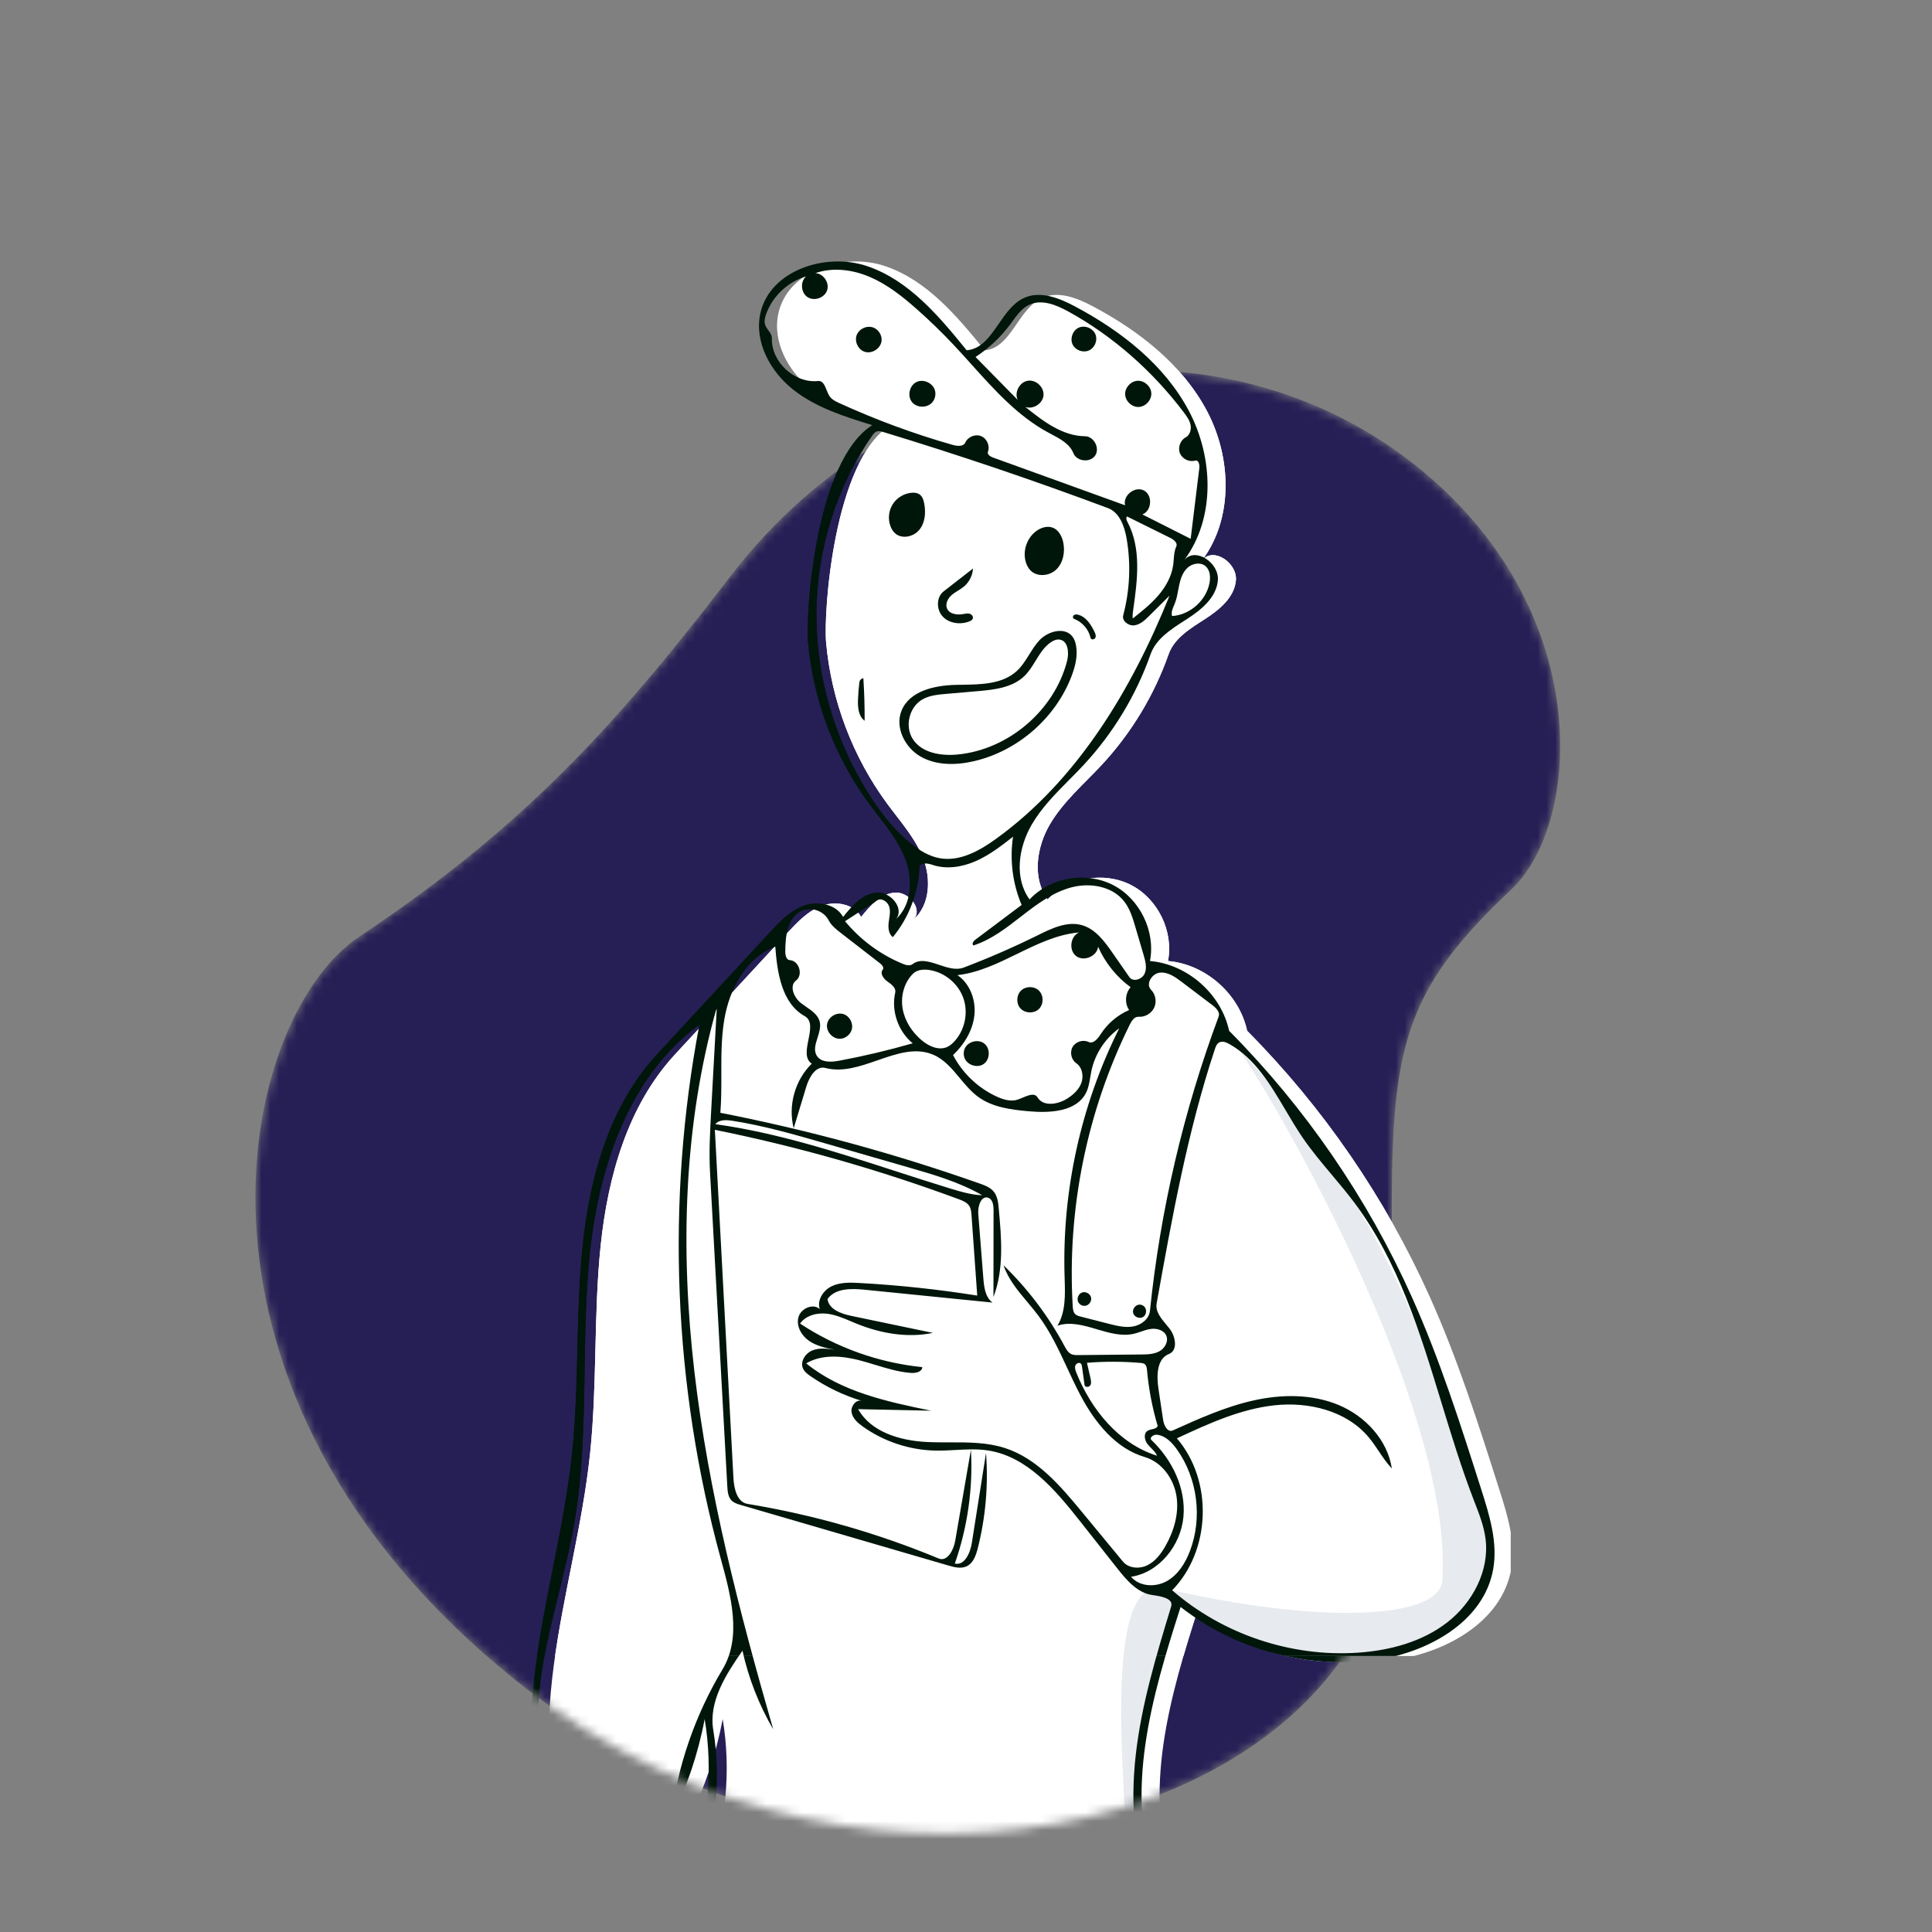 <svg width="218" height="218" viewBox="0 0 218 218" fill="none" xmlns="http://www.w3.org/2000/svg">
<rect x="0" y="0" width="218" height="218" fill="#808080" stroke="none"/>
<mask id="mask0" mask-type="alpha" maskUnits="userSpaceOnUse" x="28" y="41" width="149" height="166">
<path fill-rule="evenodd" clip-rule="evenodd" d="M170.55 100.348C178.455 92.924 180.218 68.519 159.391 52.252C136.589 34.442 101.864 39.699 82.455 64.979L81.708 65.949C69.554 81.707 59.162 93.302 40.569 105.669C26.667 114.916 17.595 157.093 58.264 189.654C98.932 222.216 156.663 204.709 157.134 169.68C157.765 122.892 153.247 116.595 170.55 100.348Z" fill="#261F56"/>
</mask>
<g mask="url(#mask0)">
<path fill-rule="evenodd" clip-rule="evenodd" d="M170.549 100.348C178.455 92.924 180.218 68.519 159.391 52.252C136.589 34.441 101.864 39.699 82.455 64.979L81.708 65.949C69.554 81.707 59.162 93.302 40.569 105.669C26.667 114.916 17.595 157.093 58.264 189.654C98.932 222.215 156.663 204.708 157.134 169.679C157.765 122.892 153.247 116.595 170.549 100.348Z" fill="#261F56"/>
<path fill-rule="evenodd" clip-rule="evenodd" d="M104.171 96.863C103.28 94.572 101.594 92.701 100.134 90.724C96.231 85.436 93.81 79.066 93.217 72.521C92.901 69.027 94.103 51.973 100.459 47.972C97.321 47.006 94.103 45.998 91.529 43.96C88.955 41.921 87.133 38.589 87.826 35.379C88.874 30.522 95.183 28.436 99.889 30.033C104.595 31.629 107.98 35.669 111.113 39.526C114.108 39.274 114.851 34.861 117.587 33.616C119.432 32.776 121.577 33.637 123.366 34.591C128.571 37.368 133.447 41.176 136.199 46.395C138.952 51.613 139.19 58.425 135.683 63.169C136.961 61.707 139.608 63.526 139.457 65.462C139.305 67.398 137.595 68.803 135.962 69.854C134.33 70.905 132.505 71.995 131.86 73.827C130.236 78.438 127.656 82.709 124.33 86.292C122.299 88.482 119.966 90.451 118.459 93.03C116.952 95.609 116.449 99.074 118.207 101.489C120.544 99.001 124.572 98.302 127.611 99.856C130.65 101.41 132.442 105.086 131.793 108.437C136.028 108.8 139.832 112.155 140.723 116.311C149.309 124.966 156.322 135.176 161.318 146.297C164.49 153.355 166.845 160.748 169.193 168.121C170.112 171.007 171.041 174.029 170.53 177.013C169.491 183.073 162.916 186.644 156.809 187.361C149.206 188.254 141.284 186.036 135.249 181.326C132.026 191.349 128.808 202.298 132.473 212.17C133.257 214.284 131.688 216.685 129.638 217.624C127.588 218.563 125.229 218.426 122.979 218.27C110.371 217.396 97.763 216.522 85.155 215.648C82.513 215.465 78.9 213.911 79.835 211.433C81.924 205.899 82.521 199.811 81.546 193.977C80.803 197.906 79.514 201.731 77.728 205.309C77.728 205.309 71.434 218.27 65.158 211.618C61.581 204.39 61.427 195.927 62.483 187.932C63.539 179.936 65.721 172.113 66.574 164.093C67.405 156.281 66.964 148.375 67.776 140.561C68.589 132.746 70.835 124.744 76.168 118.975C80.389 114.411 84.609 109.847 88.829 105.283C89.965 104.054 91.163 102.783 92.734 102.206C94.305 101.63 96.359 101.997 97.167 103.462C98.163 102.223 99.329 100.887 100.91 100.722C102.491 100.556 104.142 102.493 103.126 103.717C104.946 102.064 105.061 99.154 104.171 96.863Z" fill="white"/>
<path fill-rule="evenodd" clip-rule="evenodd" d="M137.816 116.31C146.402 124.965 153.415 135.176 158.411 146.296C161.583 153.355 163.938 160.747 166.286 168.121C167.205 171.006 168.135 174.028 167.623 177.013C166.584 183.073 160.009 186.643 153.903 187.361C146.299 188.254 138.865 185.573 132.83 180.862C129.607 190.886 125.901 202.298 129.566 212.169C129.898 213.064 130.764 214.076 130.395 214.94C129.892 216.119 127.914 217.082 126.731 217.623C126.42 217.766 127.251 214.817 127.215 210.489C127.153 203.123 124.065 177.534 131.334 179.224C149.089 183.353 162.475 182.713 162.755 178.308C164.181 155.947 136.925 112.154 137.816 116.31Z" fill="#E7EAEE"/>
<path fill-rule="evenodd" clip-rule="evenodd" d="M99.067 91.996L99.067 91.996C98.741 91.573 98.415 91.151 98.099 90.724C94.196 85.436 91.775 79.066 91.183 72.521C90.866 69.027 92.068 51.973 98.424 47.972C95.286 47.006 92.068 45.998 89.494 43.96C86.92 41.921 85.099 38.589 85.791 35.379C86.84 30.522 93.149 28.436 97.855 30.033C102.561 31.629 105.946 35.669 109.078 39.526C110.728 39.388 111.694 37.986 112.687 36.547C113.496 35.374 114.323 34.175 115.552 33.616C117.397 32.776 119.542 33.637 121.331 34.591C126.537 37.368 131.412 41.176 134.165 46.395C136.917 51.613 137.156 58.425 133.648 63.169C134.926 61.707 137.573 63.526 137.422 65.462C137.271 67.398 135.561 68.803 133.928 69.854L133.848 69.906L133.668 70.021L133.666 70.022C132.104 71.023 130.436 72.093 129.825 73.827C128.201 78.438 125.621 82.709 122.296 86.292C121.755 86.875 121.193 87.442 120.631 88.009C119.081 89.573 117.531 91.138 116.425 93.03C114.918 95.609 114.414 99.074 116.172 101.489C118.509 99.001 122.538 98.302 125.577 99.856C128.616 101.41 130.407 105.086 129.758 108.437C133.993 108.8 137.797 112.155 138.688 116.311C147.274 124.966 154.287 135.176 159.283 146.297C162.455 153.355 164.81 160.748 167.158 168.121C168.077 171.007 169.007 174.029 168.495 177.013C167.456 183.073 160.881 186.644 154.775 187.361C147.172 188.254 139.249 186.036 133.215 181.326C129.991 191.349 126.774 202.298 130.438 212.17C130.762 213.044 130.684 213.967 130.337 214.815C127.95 209.63 127.513 203.712 128.152 198.037C128.795 192.317 130.477 186.771 132.151 181.264C132.429 180.35 130.978 180.109 130.032 179.979C128.353 179.749 127.134 178.318 126.084 176.988L121.814 171.578C119.058 168.087 115.88 164.34 111.484 163.664C110.265 163.476 109.031 163.545 107.795 163.613H107.795C107.042 163.655 106.289 163.696 105.538 163.68C102.62 163.618 99.728 162.657 97.352 160.962C96.783 160.556 96.204 160.047 96.088 159.357C95.973 158.683 96.582 157.893 97.229 158.064C95.171 157.443 93.211 156.498 91.443 155.273C91.118 155.048 90.785 154.797 90.618 154.438C90.255 153.663 90.855 152.713 91.646 152.385C92.437 152.058 93.333 152.177 94.18 152.302C93.17 152.097 92.128 151.879 91.281 151.29C90.435 150.702 89.828 149.64 90.09 148.643C90.353 147.646 91.727 147.029 92.501 147.709C92.163 146.702 92.896 145.587 93.855 145.13C94.813 144.674 95.924 144.71 96.984 144.768C101.433 145.014 105.869 145.488 110.268 146.19L109.624 137.139C109.598 136.77 109.566 136.383 109.366 136.072C109.109 135.673 108.635 135.483 108.19 135.318C99.235 132.001 90.022 129.378 80.662 127.482L82.758 166.766C82.823 167.971 83.158 169.499 84.349 169.695C91.744 170.912 98.998 172.984 105.92 175.855C106.892 176.258 107.604 174.897 107.783 173.86L109.556 163.579C109.803 167.925 109.181 172.318 107.738 176.425C108.842 176.685 109.48 175.227 109.657 174.108L111.259 163.948C111.531 167.549 111.217 171.195 110.33 174.696C110.127 175.5 109.817 176.389 109.066 176.739C108.429 177.036 107.684 176.843 107.01 176.647L83.586 169.816C83.218 169.708 82.833 169.592 82.56 169.322C82.154 168.921 82.099 168.295 82.067 167.725L80.118 132.303C79.991 130.007 80.117 127.705 80.242 125.409L80.885 113.648C77.115 126.93 76.758 141.008 78.347 154.723C79.935 168.437 83.424 181.858 87.246 195.124C85.638 192.373 84.464 189.369 83.779 186.257C81.909 188.933 79.948 191.983 80.481 195.204C81.377 200.612 80.806 206.257 78.844 211.377C78.397 212.544 79.201 213.891 80.302 214.483C81.404 215.076 82.71 215.105 83.96 215.121L100.605 215.327C100.146 214.745 100.311 213.778 100.938 213.381C100.771 215.19 103.091 216.042 104.891 216.286C113.396 217.443 122.437 218.528 130.253 215.006C129.732 216.13 128.742 217.102 127.603 217.624C125.553 218.563 123.194 218.426 120.945 218.27L83.12 215.648C80.478 215.465 76.865 213.911 77.801 211.433C79.889 205.899 80.486 199.811 79.512 193.977C78.768 197.906 77.479 201.731 75.693 205.309C76.426 199.335 78.428 193.52 81.53 188.362C83.737 184.691 82.466 180.019 81.332 175.888C75.963 156.329 75.131 135.54 78.919 115.615C70.835 121.524 67.46 132.009 66.502 141.976C66.101 146.144 66.034 150.34 65.968 154.533C65.876 160.369 65.784 166.201 64.79 171.942C64.336 174.565 63.695 177.157 63.055 179.747C62.043 183.84 61.033 187.927 60.761 192.124C60.337 198.679 61.734 205.199 63.123 211.618C59.546 204.39 59.392 195.927 60.448 187.932C60.933 184.262 61.654 180.629 62.376 176.997L62.376 176.997C63.227 172.714 64.078 168.432 64.54 164.093C64.958 160.158 65.054 156.2 65.15 152.242C65.244 148.341 65.338 144.44 65.742 140.561C66.554 132.746 68.8 124.744 74.134 118.975L86.794 105.283C87.93 104.054 89.128 102.783 90.699 102.206C92.27 101.63 94.325 101.997 95.132 103.462C96.129 102.223 97.294 100.887 98.875 100.722C100.457 100.556 102.107 102.493 101.092 103.717C102.911 102.064 103.026 99.154 102.136 96.863C101.438 95.067 100.251 93.529 99.067 91.996ZM130.253 215.006C130.27 214.97 130.286 214.934 130.302 214.898L130.315 214.866L130.326 214.84L130.337 214.815L130.362 214.871L130.395 214.941C130.348 214.963 130.301 214.984 130.253 215.006ZM167.631 173.698C168.059 177.268 166.145 180.856 163.306 183.061C160.466 185.266 156.831 186.235 153.244 186.481C145.692 187 137.974 184.411 132.263 179.444C136.647 174.95 136.892 167.055 132.794 162.298C136.32 160.659 139.924 158.996 143.789 158.571C147.654 158.146 151.895 159.172 154.407 162.139C154.837 162.646 155.208 163.199 155.579 163.752C156.035 164.431 156.491 165.109 157.052 165.7C156.565 162.483 154.057 159.795 151.055 158.54C148.052 157.284 144.637 157.312 141.46 158.019C138.283 158.725 135.291 160.072 132.324 161.41C131.76 161.664 131.338 160.852 131.246 160.241L130.715 156.695C130.495 155.233 130.519 153.32 131.896 152.783C132.93 152.38 132.659 150.802 131.974 149.928C131.86 149.782 131.737 149.635 131.613 149.487L131.613 149.487L131.613 149.486L131.613 149.486C130.996 148.748 130.349 147.972 130.513 147.063C132.248 137.402 133.993 127.703 137.08 118.387C137.176 118.098 137.292 117.785 137.556 117.633C137.911 117.426 138.36 117.605 138.718 117.807C141.611 119.442 143.34 122.362 145.064 125.276L145.065 125.276L145.065 125.276L145.065 125.276L145.065 125.277L145.065 125.277L145.065 125.277L145.065 125.277L145.065 125.277L145.065 125.277L145.065 125.277L145.065 125.277L145.065 125.277L145.065 125.278L145.065 125.278C145.674 126.306 146.282 127.333 146.94 128.302C147.957 129.799 149.121 131.184 150.286 132.57L150.286 132.57L150.286 132.57L150.286 132.57L150.286 132.57L150.286 132.57L150.286 132.571L150.286 132.571L150.286 132.571L150.286 132.571L150.286 132.571L150.287 132.571L150.287 132.571L150.287 132.571L150.287 132.571C151.152 133.6 152.017 134.63 152.822 135.705C157.784 142.334 160.218 150.307 162.657 158.296L162.657 158.297C163.77 161.941 164.884 165.589 166.239 169.115C166.294 169.258 166.35 169.401 166.405 169.544C166.93 170.897 167.458 172.261 167.631 173.698ZM128.754 152.836C129.462 152.829 130.204 152.814 130.823 152.472C131.443 152.13 131.882 151.347 131.595 150.699C131.322 150.085 130.538 149.863 129.871 149.95C129.485 150.001 129.116 150.127 128.747 150.254C128.478 150.345 128.21 150.437 127.934 150.5C126.562 150.814 125.162 150.401 123.769 149.989C122.261 149.544 120.762 149.101 119.318 149.587C120.252 148.04 120.19 146.128 120.132 144.31L120.123 144.026C119.826 134.375 121.968 124.659 126.293 116.028C124.697 117.17 123.551 118.925 123.148 120.847C123.1 121.075 123.062 121.307 123.023 121.538C122.925 122.133 122.827 122.728 122.565 123.266C121.501 125.449 118.497 125.611 116.078 125.392C114.096 125.214 112.019 124.953 110.405 123.79C109.595 123.206 108.943 122.422 108.295 121.643C107.432 120.606 106.575 119.576 105.361 119.036C103.347 118.14 101.195 118.886 99.018 119.642C97.05 120.324 95.062 121.014 93.137 120.506C92.052 120.22 91.302 121.552 90.976 122.626L89.558 127.304C88.896 124.747 89.704 121.862 91.599 120.021C90.787 119.489 91.006 118.397 91.222 117.315C91.441 116.22 91.658 115.135 90.8 114.655C88.211 113.207 87.699 109.767 87.478 106.809C84.184 108.025 82.305 111.586 81.725 115.049C81.384 117.09 81.388 119.162 81.392 121.236V121.236C81.395 122.681 81.397 124.126 81.283 125.564C91.215 127.508 101.004 130.179 110.546 133.547C111.131 133.754 111.744 133.983 112.134 134.465C112.553 134.983 112.632 135.689 112.693 136.353C113.005 139.708 113.299 143.202 112.098 146.351L112.108 136.538C112.109 135.995 112.016 135.315 111.499 135.149C110.695 134.89 110.317 136.119 110.384 136.961L110.958 144.256C111.037 145.254 111.182 146.379 111.986 146.977L97.547 145.527C96.047 145.376 94.25 145.351 93.373 146.577C93.517 147.75 94.919 148.242 96.076 148.483L105.266 150.399C102.39 150.994 99.368 150.461 96.647 149.355C96.44 149.272 96.234 149.184 96.028 149.097L96.028 149.097L96.028 149.097L96.027 149.097L96.027 149.096C95.166 148.731 94.301 148.365 93.378 148.243C92.233 148.091 90.939 148.403 90.275 149.347C94.387 152.067 99.166 153.77 104.071 154.263C104.042 154.796 103.332 154.955 102.8 154.916C101.416 154.816 100.086 154.41 98.754 154.004L98.754 154.004L98.754 154.004L98.754 154.004L98.754 154.004L98.754 154.003L98.753 154.003L98.753 154.003L98.753 154.003L98.753 154.003L98.753 154.003L98.753 154.003L98.753 154.003L98.753 154.003L98.753 154.003C98.135 153.815 97.517 153.626 96.893 153.468C94.924 152.969 92.717 152.804 90.969 153.839C94.903 157.047 100.09 158.162 105.063 159.179L96.828 159.003C98.284 161.595 101.552 162.55 104.521 162.707C105.399 162.754 106.285 162.752 107.17 162.751C109.279 162.748 111.386 162.746 113.379 163.387C116.998 164.551 119.618 167.621 122.039 170.552L126.706 176.203C127.343 176.973 128.555 177.059 129.455 176.623C130.354 176.187 130.989 175.347 131.486 174.481C132.474 172.758 133.062 170.736 132.743 168.776C132.424 166.816 131.072 164.965 129.166 164.406C125.893 163.446 123.57 160.537 121.964 157.528C121.412 156.495 120.917 155.429 120.422 154.364C119.475 152.327 118.529 150.292 117.194 148.493C116.794 147.954 116.358 147.434 115.922 146.914C114.844 145.629 113.768 144.345 113.235 142.773C115.977 145.426 118.304 148.507 120.106 151.871C120.302 152.235 120.517 152.629 120.894 152.798C121.136 152.907 121.411 152.906 121.676 152.903L128.754 152.836ZM128 70.561C128.662 70.475 129.186 69.978 129.66 69.507L131.966 67.213C127.707 77.767 121.624 87.97 112.405 94.642C110.533 95.996 108.307 97.244 106.033 96.838C104.842 96.624 103.773 95.971 102.825 95.218C100.852 93.65 99.29 91.62 97.955 89.482C94.186 83.447 92.092 76.353 92.124 69.237C92.156 62.121 94.332 55.009 98.405 49.173C98.545 48.973 98.702 48.762 98.933 48.682C99.168 48.601 99.425 48.673 99.662 48.745C108.199 51.34 116.653 54.203 125.01 57.329C126.333 57.824 126.883 59.381 127.124 60.773C127.619 63.639 127.487 66.613 126.74 69.424C126.568 70.07 127.337 70.647 128 70.561ZM122.43 49.224C123.437 49.233 124.139 50.58 123.57 51.411C123.001 52.241 121.491 52.073 121.119 51.137C120.702 50.088 119.626 49.518 118.61 48.981C118.502 48.924 118.395 48.867 118.29 48.81C114.877 46.972 112.254 44.053 109.643 41.149L109.643 41.149L109.643 41.149L109.643 41.149L109.643 41.149L109.643 41.149L109.643 41.149L109.643 41.148L109.643 41.148L109.643 41.148L109.642 41.148L109.642 41.148C108.958 40.386 108.274 39.626 107.577 38.885C106.252 37.479 104.863 36.133 103.415 34.854C101.827 33.452 100.142 32.113 98.197 31.271C96.253 30.43 94.005 30.123 92.003 30.819C92.905 30.865 93.611 31.892 93.331 32.75C93.051 33.608 91.874 34.021 91.12 33.526C90.365 33.031 90.275 31.788 90.95 31.189C88.904 31.795 87.184 33.413 86.456 35.419C86.312 35.815 86.205 36.252 86.337 36.652C86.411 36.877 86.556 37.077 86.7 37.275C86.903 37.555 87.103 37.83 87.093 38.165C87.019 40.847 89.645 43.275 92.313 42.992C92.835 42.936 93.046 43.457 93.264 43.998C93.368 44.256 93.475 44.518 93.617 44.724C93.872 45.093 94.297 45.298 94.704 45.485C98.845 47.379 103.13 48.958 107.509 50.205C108.017 50.349 108.711 50.409 108.927 49.928C109.215 49.281 110.055 48.945 110.709 49.214C111.364 49.483 111.725 50.312 111.476 50.975C111.365 51.272 111.731 51.513 112.029 51.621L126.948 57.014C126.673 55.91 128.075 54.813 129.081 55.346C130.086 55.878 129.966 57.655 128.898 58.048L134.35 60.797L135.329 52.795C135.375 52.422 135.226 51.866 134.865 51.973C134.196 52.171 133.407 51.792 133.143 51.147C132.879 50.501 133.176 49.678 133.792 49.351C134.266 49.099 134.443 48.477 134.338 47.951C134.233 47.424 133.909 46.971 133.585 46.543C130.083 41.907 125.648 37.961 120.56 35.156C119.196 34.405 117.544 33.727 116.135 34.39C115.319 34.773 114.77 35.528 114.234 36.265L114.234 36.266L114.234 36.266L114.233 36.266L114.233 36.266C114.148 36.383 114.063 36.5 113.978 36.615C112.905 38.053 111.578 39.3 110.076 40.282L114.829 45.118C114.436 44.27 115.035 43.126 115.956 42.965C116.877 42.804 117.828 43.678 117.745 44.609C117.663 45.541 116.574 46.234 115.695 45.914C117.68 47.518 119.878 49.202 122.43 49.224ZM128.481 114.729C129.203 114.782 129.937 114.348 130.239 113.69C130.54 113.031 130.39 112.192 129.878 111.68C129.238 111.039 129.979 109.844 130.879 109.751C131.779 109.658 132.597 110.233 133.319 110.779L136.797 113.412C137.219 113.731 137.692 114.208 137.507 114.704C133.535 125.387 130.923 136.575 129.756 147.912C129.662 148.831 128.776 149.508 127.867 149.672C126.958 149.837 126.029 149.606 125.134 149.377L121.934 148.558C121.717 148.503 121.489 148.442 121.328 148.286C121.097 148.064 121.061 147.712 121.042 147.392C120.392 136.474 122.637 125.398 127.488 115.595C127.696 115.176 128.015 114.695 128.481 114.729ZM121.433 107.881C120.567 107.228 120.766 105.633 121.765 105.212C119.291 105.426 117.034 106.529 114.774 107.632C112.595 108.697 110.414 109.763 108.034 110.033C109.464 111.003 110.139 112.863 109.945 114.58C109.751 116.297 108.79 117.861 107.54 119.054C108.61 121.104 110.377 122.781 112.48 123.742C113.221 124.081 114.07 124.334 114.842 124.073C115.011 124.016 115.19 123.94 115.373 123.862C116.039 123.58 116.745 123.281 117.08 123.836C117.707 124.877 119.308 124.638 120.347 124.007C121.056 123.575 121.716 122.991 122.008 122.213C122.3 121.436 122.127 120.443 121.445 119.971C120.877 119.578 120.687 118.731 121.031 118.133C121.375 117.536 122.204 117.276 122.828 117.569C123.373 117.826 123.883 117.187 124.209 116.68C124.975 115.487 126.103 114.53 127.405 113.97C126.884 113.203 126.957 112.085 127.574 111.393C125.98 110.228 124.702 108.637 123.908 106.829C123.778 107.906 122.299 108.535 121.433 107.881ZM100.329 103.712C100.309 103.84 100.289 103.969 100.274 104.096C100.202 104.691 100.266 105.383 100.743 105.746C102.562 103.541 103.632 100.728 103.737 97.871C103.758 97.3 104.623 97.383 105.163 97.571C106.755 98.125 108.542 97.849 110.086 97.172C111.631 96.496 112.978 95.449 114.308 94.412C113.918 97.003 114.257 99.699 115.276 102.112L110.019 106.059C109.812 106.215 109.617 106.573 109.855 106.677C111.847 106.031 113.538 104.718 115.194 103.432L115.194 103.432L115.349 103.311C117.055 101.987 118.841 100.659 120.932 100.117C123.022 99.576 125.51 100.003 126.842 101.703C127.499 102.541 127.813 103.589 128.114 104.61L129.044 107.772C129.246 108.458 129.445 109.213 129.154 109.866C128.863 110.519 127.841 110.84 127.433 110.254L125.528 107.512C124.62 106.205 123.59 104.81 122.057 104.386C120.384 103.923 118.659 104.759 117.104 105.529C114.378 106.878 111.588 108.095 108.745 109.176C107.871 109.508 106.902 109.184 105.954 108.867C104.874 108.505 103.822 108.153 102.968 108.789C102.652 109.026 102.204 108.897 101.839 108.746C99.328 107.708 97.079 106.044 95.351 103.947L98.967 101.598C99.47 101.272 100.169 101.741 100.339 102.315C100.473 102.766 100.401 103.24 100.329 103.712ZM102.987 117.723C101.342 116.378 100.546 114.072 101.013 111.998C101.132 111.471 100.584 111.063 100.141 110.753C99.698 110.444 99.26 109.841 99.602 109.422C99.786 109.197 99.535 108.881 99.305 108.703L94.88 105.273C94.35 104.862 93.802 104.431 93.496 103.833C92.942 102.753 91.464 102.265 90.376 102.804C88.831 103.57 88.616 105.646 88.608 107.37C88.606 107.777 88.72 108.316 89.125 108.339C90.162 108.398 90.653 110.008 89.825 110.635C89.014 111.249 89.593 112.581 90.4 113.201C90.576 113.336 90.764 113.466 90.953 113.596C91.632 114.063 92.322 114.538 92.499 115.313C92.63 115.89 92.436 116.502 92.246 117.1C92.008 117.847 91.777 118.572 92.2 119.179C92.718 119.923 93.823 119.851 94.714 119.684C97.501 119.161 100.262 118.507 102.987 117.723ZM122.649 153.773C124.654 153.612 126.673 153.615 128.678 153.785C128.846 153.799 129.023 153.818 129.158 153.919C129.366 154.075 129.403 154.366 129.427 154.625C129.619 156.749 130.022 158.855 130.629 160.899C130.535 161.15 130.267 161.211 129.989 161.274C129.807 161.315 129.62 161.358 129.475 161.454C129.005 161.767 129.142 162.514 129.491 162.957C129.615 163.114 129.758 163.257 129.9 163.4C130.161 163.661 130.421 163.921 130.557 164.26C126.256 162.913 123.121 159.061 121.446 154.877C121.344 154.623 121.246 154.341 121.339 154.084C121.431 153.827 121.81 153.675 121.984 153.886C122.053 153.969 122.07 154.081 122.085 154.188L122.378 156.278C122.416 156.552 122.863 156.555 123.015 156.324C123.166 156.094 123.11 155.79 123.049 155.521L122.649 153.773ZM108.708 112.643C108.13 110.978 106.574 109.695 104.829 109.446C104.191 109.355 103.471 109.419 103.014 109.874C102.01 110.874 101.613 112.4 101.848 113.797C102.084 115.195 102.905 116.457 103.987 117.373C104.795 118.057 105.936 118.575 106.896 118.127C107.182 117.994 107.426 117.784 107.643 117.555C108.858 116.279 109.286 114.308 108.708 112.643ZM127.877 68.734C128.351 65.433 128.792 61.873 127.234 58.924C127.125 58.719 127.013 58.449 127.169 58.276L132.062 60.701C132.45 60.893 132.909 61.265 132.729 61.659C132.518 62.118 132.478 62.627 132.438 63.135V63.135V63.135V63.135V63.136C132.421 63.35 132.404 63.565 132.374 63.777C132.194 65.055 131.529 66.227 130.686 67.205C129.843 68.184 128.824 68.992 127.811 69.793C127.776 69.44 127.827 69.085 127.877 68.734ZM132.804 163.549C132.242 162.759 131.492 161.985 130.527 161.888C130.155 161.851 129.654 162.229 129.925 162.487C132.261 164.721 133.826 167.918 133.536 171.137C133.247 174.356 130.818 177.429 127.624 177.919C128.569 179.041 130.371 179.129 131.652 178.413C132.933 177.697 133.757 176.365 134.276 174.993C135.694 171.248 135.123 166.813 132.804 163.549ZM82.657 126.466C86.202 127.021 89.66 128.018 93.107 129.012L102.5 131.721C105.359 132.545 108.25 133.383 110.829 134.868C109.606 134.824 108.417 134.474 107.246 134.117C105.177 133.484 103.115 132.816 101.052 132.148C94.361 129.98 87.664 127.811 80.712 126.846C81.156 126.315 81.973 126.359 82.657 126.466ZM134.016 64.049C133.478 64.532 133.221 65.254 133.067 65.96C133.021 66.168 132.983 66.377 132.944 66.587C132.852 67.09 132.759 67.594 132.571 68.069C132.54 68.147 132.507 68.225 132.473 68.305C132.304 68.702 132.128 69.112 132.255 69.513C134.284 69.383 136.119 67.748 136.483 65.748C136.605 65.077 136.533 64.288 136.001 63.86C135.438 63.407 134.554 63.566 134.016 64.049ZM123.629 37.789C123.862 38.452 123.51 39.265 122.867 39.548C122.224 39.83 121.386 39.54 121.056 38.92C120.692 38.238 121.024 37.279 121.732 36.967C122.44 36.656 123.372 37.06 123.629 37.789ZM99.477 38.414C99.517 37.812 99.139 37.204 98.581 36.974C97.87 36.682 96.957 37.071 96.675 37.786C96.394 38.501 96.798 39.408 97.517 39.678C98.362 39.995 99.417 39.315 99.477 38.414ZM126.957 44.483C126.977 45.245 127.676 45.924 128.439 45.922C129.247 45.92 129.968 45.142 129.909 44.336C129.853 43.575 129.123 42.929 128.361 42.967C127.6 43.005 126.937 43.721 126.957 44.483ZM105.223 45.368C104.67 46.058 103.463 46.06 102.909 45.371C102.354 44.682 102.613 43.503 103.406 43.111C104.199 42.718 105.294 43.227 105.505 44.086C105.614 44.526 105.506 45.014 105.223 45.368ZM100.74 56.883C100.272 57.614 100.172 58.568 100.479 59.38C100.592 59.681 100.761 59.966 101.002 60.18C101.773 60.866 103.092 60.576 103.741 59.773C104.39 58.971 104.48 57.838 104.288 56.824C104.212 56.419 104.071 55.988 103.726 55.763C103.486 55.607 103.184 55.579 102.898 55.6C102.032 55.661 101.208 56.152 100.74 56.883ZM116.274 64.363C116.019 64.103 115.851 63.767 115.746 63.418C115.359 62.123 115.904 60.606 117.027 59.853C117.535 59.513 118.19 59.324 118.765 59.532C119.469 59.788 119.857 60.557 119.99 61.294C120.182 62.35 119.952 63.533 119.175 64.272C118.397 65.011 117.024 65.13 116.274 64.363ZM96.813 78.923C96.839 78.271 96.891 77.62 96.971 76.972C96.999 76.748 97.193 76.555 97.418 76.529C97.522 78.126 97.57 79.727 97.563 81.328C96.857 80.81 96.778 79.799 96.813 78.923ZM123.059 71.988C122.846 71.017 122.117 70.174 121.186 69.826C121.03 69.767 121.037 69.518 121.168 69.416C121.299 69.313 121.486 69.323 121.647 69.363C122.532 69.579 123.08 70.448 123.485 71.264C123.592 71.48 123.697 71.732 123.603 71.954C123.509 72.176 123.11 72.224 123.059 71.988ZM106.872 213.528C106.779 213.318 106.543 213.218 106.327 213.139C102.946 211.906 99.356 211.248 95.757 211.201C95.244 211.195 94.645 211.244 94.363 211.673C94.638 211.904 95.032 211.903 95.391 211.898C99.201 211.841 103.021 212.548 106.558 213.966C106.772 214.051 106.966 213.738 106.872 213.528ZM108.745 66.202C108.542 66.369 108.317 66.509 108.093 66.649C107.84 66.806 107.586 66.964 107.364 67.161C106.944 67.534 106.64 68.136 106.858 68.653C107.126 69.293 107.987 69.414 108.669 69.29L108.71 69.283L108.755 69.275C108.971 69.234 109.191 69.192 109.401 69.25C109.639 69.315 109.848 69.566 109.767 69.798C109.709 69.962 109.538 70.053 109.377 70.116C108.377 70.507 107.13 70.362 106.388 69.586C105.646 68.81 105.628 67.389 106.475 66.73L109.784 64.156C109.75 64.943 109.353 65.701 108.745 66.202ZM121.418 72.848C121.624 74.01 121.326 75.205 120.904 76.308C119.087 81.055 114.798 84.775 109.841 85.902C107.847 86.356 105.646 86.382 103.871 85.366C102.096 84.349 100.955 82.063 101.733 80.171C102.647 77.951 105.475 77.328 107.876 77.278C108.086 77.273 108.299 77.27 108.513 77.267C110.74 77.234 113.118 77.199 114.73 75.715C115.304 75.188 115.717 74.524 116.132 73.858C116.482 73.297 116.832 72.736 117.278 72.254C118.255 71.201 120.168 70.698 121.027 71.849C121.243 72.138 121.355 72.493 121.418 72.848ZM120.398 74.619C120.646 73.673 120.537 72.312 119.57 72.169C119.21 72.116 118.851 72.277 118.552 72.484C117.809 73 117.332 73.777 116.853 74.558C116.473 75.178 116.091 75.801 115.573 76.298C114.22 77.596 112.195 77.825 110.327 77.987L106.737 78.298C105.822 78.377 104.873 78.466 104.076 78.924C102.579 79.784 102.06 81.983 103.014 83.422C104.046 84.978 106.198 85.316 108.056 85.136C113.784 84.582 118.942 80.186 120.398 74.619ZM122.444 147.343C122.249 147.365 122.047 147.31 121.89 147.192C121.784 147.113 121.699 147.005 121.646 146.884C121.473 146.489 121.706 145.969 122.117 145.836C122.527 145.703 123.021 145.987 123.113 146.409C123.204 146.83 122.872 147.293 122.444 147.343ZM129.084 147.396C128.943 147.272 128.753 147.204 128.565 147.209C128.103 147.223 127.731 147.745 127.869 148.187C128.008 148.629 128.611 148.846 128.999 148.593C129.387 148.34 129.433 147.701 129.084 147.396ZM115.124 113.762C114.643 113.209 114.685 112.279 115.212 111.77C115.74 111.262 116.671 111.255 117.206 111.755C117.778 112.29 117.786 113.312 117.222 113.855C116.658 114.399 115.638 114.353 115.124 113.762ZM108.832 118.377C108.722 118.672 108.713 119.004 108.806 119.306C109.073 120.162 110.257 120.569 110.994 120.059C111.732 119.548 111.766 118.296 111.058 117.746C110.35 117.195 109.146 117.537 108.832 118.377ZM96.1 116.199C95.934 116.747 95.409 117.167 94.838 117.209C93.995 117.27 93.207 116.433 93.319 115.595C93.431 114.757 94.412 114.158 95.209 114.439C95.894 114.681 96.31 115.504 96.1 116.199Z" fill="#00160A"/>
</g>
<g clip-path="url(#clip0)">
<path fill-rule="evenodd" clip-rule="evenodd" d="M104.171 96.863C103.28 94.572 101.594 92.701 100.134 90.723C96.231 85.436 93.81 79.066 93.217 72.521C92.901 69.026 94.103 51.972 100.459 47.972C97.321 47.005 94.103 45.998 91.529 43.96C88.955 41.921 87.133 38.588 87.826 35.379C88.874 30.521 95.183 28.436 99.889 30.032C104.595 31.629 107.98 35.668 111.113 39.526C114.108 39.274 114.851 34.861 117.587 33.616C119.432 32.776 121.577 33.637 123.366 34.591C128.571 37.368 133.447 41.176 136.199 46.394C138.952 51.613 139.19 58.425 135.683 63.169C136.961 61.706 139.608 63.526 139.457 65.462C139.305 67.398 137.595 68.803 135.962 69.854C134.33 70.905 132.505 71.995 131.86 73.827C130.236 78.438 127.656 82.709 124.33 86.292C122.299 88.481 119.966 90.451 118.459 93.03C116.952 95.609 116.449 99.074 118.207 101.489C120.544 99.001 124.572 98.302 127.611 99.856C130.65 101.41 132.442 105.085 131.793 108.437C136.028 108.8 139.832 112.155 140.723 116.31C149.309 124.965 156.322 135.176 161.318 146.296C164.49 153.355 166.845 160.747 169.193 168.121C170.112 171.006 171.041 174.029 170.53 177.013C169.491 183.073 162.916 186.643 156.809 187.361C149.206 188.254 141.284 186.036 135.249 181.325C132.026 191.349 128.808 202.298 132.473 212.169C133.257 214.283 131.688 216.684 129.638 217.624C127.588 218.563 125.229 218.426 122.979 218.27C110.371 217.396 97.763 216.522 85.155 215.648C82.513 215.465 78.9 213.91 79.835 211.433C81.924 205.899 82.521 199.811 81.546 193.977C80.803 197.906 79.514 201.731 77.728 205.309C77.728 205.309 71.434 218.27 65.158 211.618C61.581 204.39 61.427 195.927 62.483 187.931C63.539 179.936 65.721 172.112 66.574 164.093C67.405 156.28 66.964 148.375 67.776 140.561C68.589 132.746 70.835 124.744 76.168 118.975C80.389 114.411 84.609 109.847 88.829 105.282C89.965 104.054 91.163 102.783 92.734 102.206C94.305 101.63 96.359 101.996 97.167 103.462C98.163 102.223 99.329 100.887 100.91 100.721C102.491 100.556 104.142 102.493 103.126 103.716C104.946 102.064 105.061 99.154 104.171 96.863Z" fill="white"/>
<path fill-rule="evenodd" clip-rule="evenodd" d="M137.816 116.31C146.402 124.965 153.415 135.176 158.411 146.296C161.583 153.355 163.938 160.747 166.286 168.121C167.205 171.006 168.135 174.028 167.623 177.013C166.584 183.073 160.009 186.643 153.903 187.36C146.299 188.254 138.865 185.573 132.83 180.862C129.607 190.886 125.901 202.298 129.566 212.169C129.898 213.064 130.764 214.076 130.395 214.94C129.892 216.119 127.914 217.081 126.731 217.623C126.42 217.766 127.251 214.817 127.215 210.489C127.153 203.123 124.065 177.534 131.334 179.224C149.089 183.353 162.475 182.713 162.755 178.308C164.181 155.947 136.925 112.154 137.816 116.31Z" fill="#E7EAEE"/>
<path fill-rule="evenodd" clip-rule="evenodd" d="M99.067 91.995L99.067 91.995C98.741 91.573 98.415 91.15 98.099 90.723C94.196 85.436 91.775 79.066 91.183 72.521C90.866 69.026 92.068 51.972 98.424 47.972C95.286 47.005 92.068 45.998 89.494 43.96C86.92 41.921 85.099 38.588 85.791 35.379C86.84 30.521 93.149 28.436 97.855 30.032C102.561 31.629 105.946 35.668 109.078 39.526C110.728 39.387 111.694 37.986 112.687 36.547C113.496 35.374 114.323 34.175 115.552 33.616C117.397 32.776 119.542 33.637 121.331 34.591C126.537 37.368 131.412 41.176 134.165 46.394C136.917 51.613 137.156 58.425 133.648 63.169C134.926 61.706 137.573 63.526 137.422 65.462C137.271 67.398 135.561 68.803 133.928 69.854C133.841 69.91 133.753 69.966 133.666 70.022C132.104 71.023 130.436 72.093 129.825 73.827C128.201 78.438 125.621 82.709 122.296 86.292C121.755 86.875 121.193 87.442 120.631 88.009L120.631 88.009L120.631 88.009C119.081 89.573 117.531 91.138 116.425 93.03C114.918 95.609 114.414 99.074 116.172 101.489C118.509 99.001 122.538 98.302 125.577 99.856C128.616 101.41 130.407 105.085 129.758 108.437C133.993 108.8 137.797 112.155 138.688 116.31C147.274 124.965 154.287 135.176 159.283 146.296C162.455 153.355 164.81 160.747 167.158 168.121C168.077 171.006 169.007 174.029 168.495 177.013C167.456 183.073 160.881 186.643 154.775 187.361C147.172 188.254 139.249 186.036 133.215 181.325C129.991 191.349 126.774 202.298 130.438 212.169C130.762 213.043 130.684 213.966 130.337 214.815C127.95 209.63 127.513 203.712 128.152 198.037C128.795 192.317 130.477 186.771 132.151 181.263C132.429 180.35 130.978 180.109 130.032 179.979C128.353 179.749 127.134 178.318 126.084 176.988L121.814 171.578C119.058 168.087 115.88 164.34 111.484 163.664C110.265 163.476 109.031 163.544 107.795 163.613H107.795C107.042 163.654 106.289 163.696 105.538 163.68C102.62 163.617 99.728 162.657 97.352 160.962C96.783 160.555 96.204 160.046 96.088 159.356C95.973 158.682 96.582 157.892 97.229 158.064L97.275 158.078C97.26 158.073 97.244 158.068 97.229 158.064C95.171 157.443 93.211 156.497 91.443 155.273C91.118 155.047 90.785 154.797 90.618 154.438C90.255 153.662 90.855 152.712 91.646 152.385C92.437 152.058 93.333 152.177 94.18 152.302C93.17 152.097 92.128 151.878 91.281 151.29C90.435 150.702 89.828 149.64 90.09 148.642C90.353 147.645 91.727 147.028 92.501 147.709C92.163 146.702 92.896 145.587 93.855 145.13C94.813 144.673 95.924 144.709 96.984 144.768C101.433 145.013 105.869 145.488 110.268 146.189L109.624 137.139C109.598 136.77 109.566 136.383 109.366 136.072C109.109 135.673 108.635 135.483 108.19 135.318C99.235 132 90.022 129.378 80.662 127.482L82.758 166.766C82.823 167.971 83.158 169.499 84.349 169.694C91.743 170.912 98.998 172.983 105.92 175.855C106.892 176.258 107.604 174.897 107.782 173.859L109.556 163.578C109.803 167.924 109.181 172.318 107.738 176.425C108.842 176.684 109.48 175.227 109.657 174.107L111.259 163.947C111.531 167.549 111.216 171.194 110.33 174.696C110.127 175.5 109.817 176.389 109.065 176.739C108.429 177.035 107.684 176.843 107.01 176.646L83.586 169.815C83.218 169.708 82.833 169.591 82.56 169.322C82.154 168.921 82.099 168.295 82.067 167.725L80.118 132.303C79.991 130.006 80.117 127.705 80.242 125.408L80.885 113.648C77.115 126.93 76.758 141.008 78.347 154.723C79.935 168.437 83.424 181.858 87.246 195.124C85.638 192.373 84.464 189.369 83.779 186.256C81.909 188.932 79.948 191.983 80.481 195.203C81.377 200.612 80.806 206.257 78.844 211.376C78.397 212.544 79.201 213.891 80.302 214.483C81.404 215.075 82.71 215.105 83.96 215.12L100.605 215.327C100.146 214.744 100.311 213.777 100.938 213.381C100.771 215.19 103.091 216.041 104.891 216.286C113.396 217.443 122.437 218.528 130.253 215.005C129.732 216.129 128.742 217.102 127.603 217.624C125.553 218.563 123.194 218.426 120.945 218.27L83.12 215.648C80.478 215.465 76.865 213.91 77.801 211.433C79.889 205.899 80.486 199.811 79.512 193.977C78.768 197.906 77.479 201.731 75.693 205.309C76.426 199.335 78.428 193.52 81.53 188.362C83.737 184.691 82.466 180.019 81.332 175.888C75.963 156.329 75.131 135.54 78.919 115.615C70.835 121.524 67.46 132.009 66.502 141.976C66.101 146.143 66.034 150.339 65.968 154.533C65.876 160.369 65.784 166.201 64.79 171.942C64.336 174.565 63.695 177.157 63.055 179.747C62.043 183.839 61.033 187.927 60.761 192.124C60.337 198.679 61.734 205.199 63.123 211.618C59.546 204.39 59.392 195.927 60.448 187.931C60.933 184.262 61.654 180.629 62.376 176.996C63.227 172.714 64.078 168.432 64.54 164.093C64.958 160.158 65.054 156.2 65.15 152.242C65.244 148.341 65.338 144.439 65.742 140.561C66.554 132.746 68.8 124.744 74.134 118.975L86.794 105.282C87.93 104.054 89.128 102.783 90.699 102.206C92.27 101.63 94.325 101.996 95.132 103.462C96.129 102.223 97.294 100.887 98.875 100.721C100.457 100.556 102.107 102.493 101.092 103.716C102.911 102.064 103.026 99.154 102.136 96.863C101.438 95.067 100.251 93.529 99.067 91.995L99.067 91.995L99.067 91.995ZM130.253 215.005C130.283 214.942 130.31 214.879 130.337 214.815C130.356 214.857 130.375 214.899 130.395 214.941L130.334 214.969L130.253 215.005ZM167.631 173.698C168.059 177.268 166.145 180.856 163.306 183.061C160.466 185.266 156.831 186.235 153.244 186.481C145.692 187 137.974 184.411 132.263 179.443C136.647 174.95 136.892 167.055 132.794 162.298C136.32 160.658 139.924 158.996 143.789 158.571C147.654 158.146 151.895 159.171 154.407 162.139C154.837 162.646 155.208 163.199 155.579 163.752L155.579 163.752C156.035 164.43 156.491 165.109 157.052 165.7C156.565 162.482 154.057 159.795 151.055 158.539C148.052 157.284 144.637 157.312 141.46 158.018C138.283 158.725 135.291 160.072 132.324 161.41C131.76 161.664 131.338 160.852 131.246 160.24L130.715 156.694C130.495 155.233 130.519 153.32 131.896 152.783C132.93 152.38 132.659 150.802 131.974 149.928C131.86 149.782 131.737 149.635 131.613 149.486C130.996 148.747 130.349 147.972 130.513 147.063C132.248 137.402 133.993 127.703 137.08 118.386C137.176 118.098 137.292 117.785 137.556 117.632C137.911 117.426 138.36 117.605 138.718 117.807C141.611 119.441 143.34 122.362 145.064 125.276C145.673 126.304 146.282 127.332 146.94 128.302C147.957 129.799 149.122 131.185 150.287 132.571C151.152 133.6 152.017 134.63 152.822 135.705C157.784 142.334 160.218 150.307 162.657 158.296L162.657 158.296C163.77 161.941 164.884 165.589 166.239 169.114C166.294 169.258 166.35 169.401 166.405 169.544C166.93 170.897 167.458 172.26 167.631 173.698ZM128.754 152.836C129.462 152.829 130.204 152.814 130.823 152.472C131.443 152.13 131.882 151.346 131.595 150.699C131.323 150.085 130.538 149.863 129.871 149.95C129.485 150.001 129.116 150.127 128.747 150.253C128.478 150.345 128.21 150.437 127.934 150.5C126.562 150.814 125.162 150.4 123.769 149.989C122.261 149.544 120.762 149.101 119.318 149.587C120.252 148.04 120.19 146.127 120.132 144.31L120.123 144.026C119.826 134.375 121.968 124.659 126.293 116.027C124.697 117.169 123.551 118.925 123.148 120.847C123.1 121.075 123.062 121.306 123.023 121.538C122.925 122.133 122.827 122.727 122.565 123.266C121.501 125.449 118.497 125.61 116.078 125.392C114.096 125.213 112.019 124.953 110.405 123.789C109.595 123.206 108.943 122.422 108.295 121.643C107.432 120.605 106.575 119.576 105.361 119.035C103.347 118.139 101.195 118.886 99.018 119.642C97.05 120.324 95.062 121.014 93.137 120.506C92.052 120.22 91.302 121.552 90.976 122.626L89.558 127.304C88.896 124.746 89.704 121.862 91.599 120.021C90.787 119.489 91.006 118.396 91.222 117.315C91.441 116.219 91.658 115.135 90.8 114.655C88.211 113.207 87.699 109.767 87.478 106.808C84.184 108.025 82.305 111.585 81.725 115.049C81.384 117.09 81.388 119.162 81.392 121.236V121.236C81.395 122.681 81.397 124.126 81.283 125.563C91.215 127.508 101.004 130.178 110.546 133.547C111.131 133.753 111.744 133.983 112.134 134.465C112.553 134.983 112.632 135.689 112.693 136.352C113.005 139.708 113.299 143.202 112.098 146.351L112.109 136.538C112.109 135.995 112.016 135.315 111.499 135.148C110.695 134.889 110.317 136.118 110.384 136.961L110.958 144.255C111.037 145.254 111.182 146.379 111.986 146.977L97.547 145.526C96.047 145.376 94.25 145.351 93.373 146.577C93.517 147.749 94.919 148.242 96.076 148.483L105.266 150.399C102.39 150.994 99.368 150.46 96.647 149.355C96.44 149.271 96.234 149.184 96.028 149.097L96.028 149.096L96.028 149.096L96.027 149.096L96.027 149.096C95.166 148.731 94.301 148.364 93.378 148.242C92.233 148.091 90.939 148.403 90.275 149.347C94.387 152.067 99.166 153.769 104.071 154.263C104.042 154.795 103.332 154.955 102.8 154.916C101.416 154.815 100.086 154.41 98.754 154.003L98.754 154.003L98.754 154.003L98.754 154.003L98.754 154.003L98.754 154.003L98.753 154.003L98.753 154.003L98.753 154.003L98.753 154.003L98.753 154.003L98.753 154.003L98.753 154.003L98.753 154.003L98.753 154.003C98.135 153.815 97.517 153.626 96.893 153.468C94.924 152.969 92.717 152.803 90.969 153.838C94.903 157.047 100.09 158.162 105.063 159.179L96.828 159.003C98.284 161.595 101.552 162.55 104.521 162.707C105.399 162.753 106.285 162.752 107.17 162.751C109.279 162.748 111.386 162.745 113.379 163.387C116.998 164.55 119.618 167.621 122.039 170.551L126.706 176.202C127.343 176.973 128.555 177.058 129.455 176.623C130.354 176.187 130.989 175.347 131.486 174.48C132.474 172.758 133.062 170.736 132.743 168.776C132.424 166.816 131.072 164.964 129.167 164.406C125.893 163.446 123.57 160.537 121.964 157.528C121.413 156.496 120.918 155.431 120.423 154.366L120.423 154.366L120.423 154.366L120.423 154.366L120.422 154.365L120.422 154.365L120.422 154.365L120.422 154.365L120.422 154.365L120.422 154.365L120.422 154.365L120.422 154.364L120.422 154.364L120.422 154.364C119.475 152.326 118.529 150.291 117.194 148.493C116.794 147.953 116.358 147.433 115.922 146.914C114.844 145.629 113.768 144.345 113.235 142.773C115.977 145.426 118.304 148.507 120.106 151.87C120.302 152.235 120.517 152.628 120.894 152.798C121.136 152.906 121.411 152.906 121.676 152.903L128.754 152.836ZM128 70.561C128.662 70.474 129.186 69.978 129.66 69.506L131.966 67.213C127.707 77.767 121.624 87.97 112.405 94.642C110.533 95.996 108.307 97.244 106.033 96.837C104.842 96.624 103.773 95.971 102.825 95.218C100.852 93.65 99.29 91.62 97.955 89.482C94.186 83.446 92.092 76.353 92.124 69.237C92.156 62.121 94.332 55.008 98.405 49.173C98.545 48.972 98.702 48.762 98.933 48.682C99.168 48.601 99.425 48.673 99.662 48.745C108.199 51.34 116.653 54.203 125.01 57.329C126.333 57.824 126.883 59.381 127.124 60.773C127.619 63.639 127.487 66.612 126.74 69.424C126.568 70.07 127.337 70.647 128 70.561ZM122.43 49.224C123.437 49.233 124.139 50.58 123.57 51.41C123.001 52.241 121.491 52.073 121.119 51.137C120.702 50.088 119.626 49.518 118.61 48.981L118.61 48.98C118.502 48.923 118.395 48.867 118.29 48.81C114.877 46.972 112.254 44.053 109.643 41.148L109.643 41.148L109.643 41.148L109.643 41.148L109.643 41.148L109.643 41.148L109.643 41.148L109.643 41.148L109.643 41.148L109.643 41.148L109.642 41.148L109.642 41.148C108.958 40.386 108.274 39.625 107.577 38.885C106.252 37.479 104.863 36.133 103.415 34.854C101.827 33.452 100.142 32.113 98.197 31.271C96.253 30.429 94.004 30.123 92.003 30.819C92.905 30.865 93.611 31.892 93.331 32.75C93.051 33.608 91.874 34.021 91.12 33.526C90.365 33.031 90.275 31.787 90.95 31.189C88.904 31.794 87.184 33.413 86.456 35.419C86.312 35.814 86.205 36.252 86.337 36.651C86.411 36.877 86.556 37.077 86.7 37.275C86.903 37.555 87.103 37.83 87.093 38.165C87.019 40.846 89.645 43.274 92.313 42.992C92.835 42.936 93.046 43.457 93.264 43.998C93.368 44.256 93.475 44.518 93.617 44.724C93.872 45.093 94.297 45.298 94.704 45.484C98.845 47.378 103.13 48.958 107.509 50.204C108.017 50.349 108.711 50.409 108.926 49.927C109.215 49.281 110.055 48.945 110.709 49.214C111.364 49.483 111.725 50.312 111.476 50.975C111.365 51.272 111.731 51.512 112.029 51.62L126.948 57.014C126.673 55.91 128.075 54.813 129.081 55.345C130.086 55.878 129.966 57.655 128.898 58.047L134.35 60.797L135.329 52.795C135.375 52.421 135.226 51.865 134.865 51.972C134.196 52.17 133.407 51.792 133.143 51.146C132.879 50.501 133.176 49.678 133.792 49.35C134.266 49.098 134.443 48.477 134.338 47.95C134.233 47.424 133.909 46.971 133.585 46.542C130.083 41.907 125.647 37.961 120.56 35.156C119.196 34.404 117.544 33.727 116.135 34.389C115.319 34.773 114.77 35.527 114.234 36.265C114.149 36.382 114.064 36.499 113.978 36.614C112.905 38.053 111.578 39.3 110.076 40.282L114.829 45.118C114.436 44.269 115.035 43.126 115.956 42.965C116.877 42.804 117.828 43.677 117.745 44.609C117.663 45.541 116.574 46.234 115.695 45.914C117.68 47.518 119.878 49.201 122.43 49.224ZM128.481 114.729C129.203 114.782 129.937 114.348 130.239 113.689C130.54 113.031 130.39 112.192 129.878 111.679C129.238 111.039 129.979 109.843 130.879 109.75C131.779 109.657 132.597 110.232 133.319 110.779L136.797 113.412C137.219 113.731 137.692 114.208 137.507 114.704C133.535 125.386 130.923 136.574 129.756 147.912C129.662 148.831 128.776 149.507 127.867 149.672C126.958 149.837 126.029 149.606 125.134 149.377L121.934 148.558C121.717 148.503 121.489 148.441 121.328 148.286C121.097 148.063 121.061 147.712 121.042 147.392C120.392 136.474 122.638 125.397 127.488 115.595C127.696 115.176 128.015 114.695 128.481 114.729ZM121.433 107.881C120.567 107.228 120.766 105.633 121.765 105.212C119.291 105.426 117.034 106.528 114.774 107.632C112.595 108.697 110.414 109.762 108.034 110.032C109.464 111.003 110.139 112.862 109.945 114.58C109.751 116.297 108.79 117.861 107.54 119.054C108.61 121.104 110.377 122.781 112.48 123.742C113.221 124.081 114.07 124.334 114.842 124.073C115.011 124.016 115.19 123.94 115.373 123.862C116.039 123.58 116.745 123.28 117.08 123.835C117.707 124.877 119.308 124.638 120.347 124.006C121.056 123.575 121.716 122.99 122.008 122.213C122.3 121.436 122.127 120.443 121.445 119.97C120.877 119.578 120.687 118.731 121.031 118.133C121.375 117.535 122.204 117.275 122.828 117.569C123.373 117.826 123.883 117.186 124.209 116.68C124.975 115.487 126.103 114.53 127.405 113.969C126.884 113.203 126.957 112.085 127.574 111.393C125.98 110.228 124.702 108.636 123.908 106.829C123.778 107.906 122.299 108.534 121.433 107.881ZM100.329 103.711C100.309 103.84 100.289 103.968 100.274 104.096C100.202 104.691 100.266 105.383 100.743 105.746C102.562 103.541 103.632 100.728 103.737 97.871C103.758 97.3 104.623 97.383 105.163 97.57C106.755 98.125 108.542 97.849 110.086 97.172C111.631 96.496 112.978 95.449 114.308 94.412C113.918 97.002 114.257 99.698 115.276 102.112L110.019 106.059C109.812 106.215 109.617 106.573 109.855 106.677C111.847 106.031 113.538 104.718 115.194 103.431L115.349 103.311C117.055 101.987 118.841 100.659 120.932 100.117C123.022 99.576 125.51 100.003 126.842 101.703C127.499 102.54 127.813 103.588 128.114 104.61L129.045 107.772C129.246 108.457 129.445 109.213 129.154 109.866C128.863 110.518 127.841 110.84 127.434 110.253L125.528 107.511C124.62 106.205 123.59 104.809 122.057 104.385C120.384 103.923 118.659 104.759 117.104 105.528C114.378 106.877 111.588 108.095 108.745 109.176C107.871 109.508 106.902 109.184 105.954 108.866C104.874 108.505 103.822 108.153 102.968 108.789C102.652 109.025 102.204 108.896 101.839 108.745C99.328 107.708 97.079 106.044 95.351 103.947L98.967 101.598C99.47 101.272 100.169 101.74 100.339 102.315C100.473 102.766 100.401 103.24 100.329 103.711ZM102.987 117.723C101.342 116.378 100.546 114.072 101.013 111.998C101.132 111.471 100.584 111.063 100.141 110.753C99.698 110.444 99.26 109.84 99.602 109.422C99.786 109.197 99.535 108.881 99.305 108.703L94.88 105.273C94.35 104.861 93.802 104.43 93.496 103.833C92.942 102.752 91.464 102.265 90.376 102.804C88.831 103.57 88.616 105.646 88.608 107.37C88.606 107.776 88.72 108.316 89.125 108.339C90.162 108.397 90.653 110.007 89.825 110.635C89.014 111.249 89.593 112.581 90.4 113.201C90.576 113.336 90.764 113.466 90.953 113.596C91.632 114.063 92.322 114.538 92.499 115.313C92.63 115.89 92.436 116.502 92.246 117.099C92.008 117.847 91.777 118.572 92.2 119.179C92.718 119.923 93.823 119.85 94.714 119.683C97.501 119.161 100.262 118.507 102.987 117.723ZM122.649 153.773C124.654 153.611 126.673 153.615 128.678 153.785C128.846 153.799 129.023 153.818 129.158 153.919C129.366 154.075 129.403 154.366 129.427 154.625C129.619 156.749 130.022 158.854 130.629 160.899C130.535 161.15 130.267 161.211 129.989 161.274C129.807 161.315 129.62 161.357 129.475 161.454C129.005 161.766 129.142 162.514 129.491 162.957C129.614 163.114 129.757 163.257 129.9 163.399L129.9 163.399L129.9 163.4L129.9 163.4L129.9 163.4L129.9 163.4L129.9 163.4C130.161 163.661 130.421 163.921 130.557 164.259C126.256 162.912 123.121 159.061 121.446 154.877C121.344 154.623 121.246 154.341 121.339 154.083C121.431 153.826 121.81 153.675 121.984 153.886C122.053 153.968 122.07 154.081 122.085 154.188L122.378 156.278C122.416 156.551 122.863 156.554 123.015 156.324C123.166 156.093 123.11 155.79 123.049 155.521L122.649 153.773ZM108.708 112.643C108.13 110.978 106.574 109.695 104.829 109.446C104.191 109.354 103.471 109.419 103.014 109.874C102.01 110.874 101.613 112.399 101.848 113.797C102.084 115.195 102.905 116.457 103.987 117.372C104.795 118.057 105.936 118.575 106.896 118.127C107.182 117.993 107.426 117.784 107.643 117.555C108.858 116.279 109.286 114.308 108.708 112.643ZM127.877 68.734C128.351 65.433 128.792 61.873 127.234 58.924C127.125 58.719 127.013 58.449 127.169 58.276L132.062 60.7C132.45 60.893 132.909 61.265 132.729 61.659C132.518 62.118 132.478 62.626 132.438 63.135V63.135V63.135V63.135V63.135C132.421 63.35 132.404 63.565 132.374 63.776C132.194 65.055 131.529 66.227 130.686 67.205C129.843 68.183 128.824 68.991 127.811 69.793C127.776 69.44 127.826 69.085 127.877 68.734ZM132.804 163.549C132.242 162.759 131.492 161.984 130.527 161.888C130.155 161.851 129.654 162.229 129.925 162.487C132.261 164.721 133.826 167.918 133.536 171.137C133.247 174.356 130.818 177.429 127.624 177.919C128.569 179.041 130.372 179.128 131.652 178.413C132.933 177.697 133.757 176.365 134.276 174.993C135.694 171.248 135.123 166.813 132.804 163.549ZM82.657 126.466C86.201 127.021 89.66 128.017 93.107 129.011L102.5 131.72C105.359 132.545 108.25 133.383 110.829 134.868C109.606 134.823 108.417 134.474 107.246 134.116C105.177 133.484 103.115 132.816 101.053 132.148L101.052 132.148L101.052 132.147C94.361 129.98 87.664 127.811 80.712 126.846C81.156 126.314 81.973 126.358 82.657 126.466ZM134.016 64.049C133.478 64.532 133.221 65.253 133.067 65.96C133.021 66.167 132.983 66.377 132.944 66.586C132.852 67.09 132.759 67.594 132.571 68.069C132.54 68.147 132.507 68.225 132.473 68.305L132.473 68.305C132.304 68.702 132.128 69.112 132.255 69.513C134.284 69.383 136.119 67.748 136.483 65.748C136.605 65.077 136.533 64.288 136.001 63.86C135.438 63.407 134.554 63.566 134.016 64.049ZM123.629 37.789C123.862 38.451 123.51 39.264 122.867 39.547C122.224 39.83 121.386 39.54 121.056 38.92C120.692 38.237 121.024 37.278 121.732 36.967C122.44 36.656 123.372 37.059 123.629 37.789ZM99.477 38.414C99.517 37.812 99.139 37.204 98.581 36.974C97.87 36.681 96.956 37.071 96.675 37.786C96.394 38.501 96.797 39.408 97.517 39.678C98.362 39.995 99.417 39.314 99.477 38.414ZM126.957 44.482C126.977 45.245 127.676 45.924 128.439 45.922C129.247 45.919 129.968 45.142 129.909 44.335C129.853 43.575 129.123 42.929 128.361 42.967C127.6 43.005 126.937 43.72 126.957 44.482ZM105.223 45.367C104.67 46.058 103.463 46.06 102.909 45.371C102.354 44.681 102.613 43.503 103.406 43.111C104.199 42.718 105.294 43.226 105.505 44.085C105.614 44.526 105.506 45.014 105.223 45.367ZM100.74 56.883C100.272 57.614 100.172 58.568 100.479 59.38C100.592 59.681 100.761 59.966 101.002 60.18C101.773 60.866 103.092 60.576 103.741 59.773C104.39 58.971 104.48 57.838 104.288 56.824C104.212 56.419 104.071 55.987 103.726 55.763C103.486 55.607 103.184 55.579 102.898 55.599C102.032 55.661 101.208 56.152 100.74 56.883ZM116.274 64.363C116.019 64.103 115.851 63.767 115.746 63.417C115.359 62.123 115.904 60.605 117.027 59.853C117.535 59.513 118.19 59.324 118.765 59.532C119.469 59.788 119.857 60.556 119.99 61.294C120.182 62.349 119.952 63.532 119.175 64.272C118.397 65.011 117.024 65.13 116.274 64.363ZM96.813 78.923C96.839 78.271 96.892 77.62 96.971 76.972C96.999 76.747 97.193 76.555 97.418 76.528C97.522 78.126 97.57 79.727 97.563 81.328C96.857 80.81 96.778 79.798 96.813 78.923ZM123.059 71.988C122.846 71.016 122.117 70.174 121.186 69.825C121.03 69.767 121.037 69.518 121.168 69.415C121.299 69.313 121.486 69.323 121.647 69.363C122.532 69.579 123.08 70.447 123.485 71.264C123.592 71.48 123.697 71.732 123.603 71.954C123.509 72.175 123.11 72.223 123.059 71.988ZM106.872 213.528C106.779 213.318 106.543 213.218 106.327 213.139C102.946 211.906 99.356 211.248 95.757 211.201C95.244 211.195 94.645 211.244 94.363 211.672C94.638 211.904 95.032 211.903 95.391 211.898C99.201 211.84 103.021 212.548 106.558 213.965C106.772 214.051 106.966 213.738 106.872 213.528ZM108.745 66.202C108.542 66.369 108.317 66.509 108.093 66.648C107.84 66.806 107.586 66.963 107.364 67.161C106.944 67.533 106.64 68.136 106.858 68.653C107.126 69.293 107.987 69.413 108.669 69.29C108.698 69.285 108.726 69.28 108.755 69.274C108.971 69.234 109.191 69.192 109.401 69.25C109.639 69.315 109.848 69.565 109.767 69.798C109.709 69.962 109.538 70.053 109.377 70.116C108.377 70.507 107.13 70.361 106.388 69.585C105.646 68.81 105.628 67.389 106.475 66.73L109.784 64.155C109.75 64.942 109.353 65.701 108.745 66.202ZM121.418 72.847C121.624 74.01 121.326 75.205 120.904 76.307C119.087 81.055 114.798 84.775 109.841 85.902C107.847 86.356 105.646 86.382 103.871 85.366C102.096 84.349 100.955 82.062 101.733 80.171C102.647 77.95 105.475 77.328 107.876 77.278C108.086 77.273 108.299 77.27 108.513 77.267C110.74 77.234 113.118 77.198 114.73 75.715C115.304 75.187 115.717 74.523 116.132 73.858C116.482 73.297 116.832 72.736 117.278 72.254C118.255 71.201 120.168 70.697 121.027 71.849C121.243 72.138 121.355 72.492 121.418 72.847ZM120.398 74.619C120.646 73.673 120.537 72.312 119.57 72.169C119.21 72.116 118.851 72.277 118.552 72.484C117.809 73 117.332 73.777 116.853 74.558C116.473 75.178 116.091 75.8 115.573 76.297C114.22 77.595 112.195 77.825 110.327 77.987L106.737 78.297C105.822 78.377 104.873 78.466 104.076 78.924C102.579 79.784 102.06 81.983 103.014 83.422C104.046 84.978 106.197 85.315 108.056 85.136C113.784 84.582 118.942 80.186 120.398 74.619ZM122.444 147.342C122.249 147.365 122.047 147.31 121.89 147.192C121.784 147.112 121.699 147.005 121.646 146.883C121.473 146.488 121.706 145.969 122.117 145.836C122.527 145.703 123.021 145.987 123.113 146.408C123.204 146.83 122.872 147.293 122.444 147.342ZM129.084 147.396C128.943 147.271 128.753 147.203 128.565 147.209C128.103 147.223 127.731 147.745 127.869 148.187C128.008 148.629 128.611 148.845 128.999 148.593C129.387 148.34 129.432 147.701 129.084 147.396ZM115.124 113.762C114.643 113.209 114.685 112.279 115.212 111.77C115.74 111.261 116.671 111.254 117.206 111.755C117.778 112.29 117.786 113.311 117.222 113.855C116.658 114.398 115.638 114.353 115.124 113.762ZM108.832 118.377C108.722 118.672 108.713 119.004 108.806 119.305C109.073 120.162 110.257 120.569 110.994 120.058C111.732 119.548 111.766 118.296 111.058 117.746C110.35 117.195 109.146 117.536 108.832 118.377ZM96.1 116.198C95.934 116.747 95.409 117.167 94.838 117.209C93.995 117.27 93.207 116.433 93.319 115.595C93.431 114.757 94.412 114.157 95.209 114.439C95.894 114.68 96.311 115.504 96.1 116.198Z" fill="#00160A"/>
</g>
<defs>
<clipPath id="clip0">
<rect width="110.639" height="157.353" fill="white" transform="translate(59.827 29.503)"/>
</clipPath>
</defs>
</svg>
